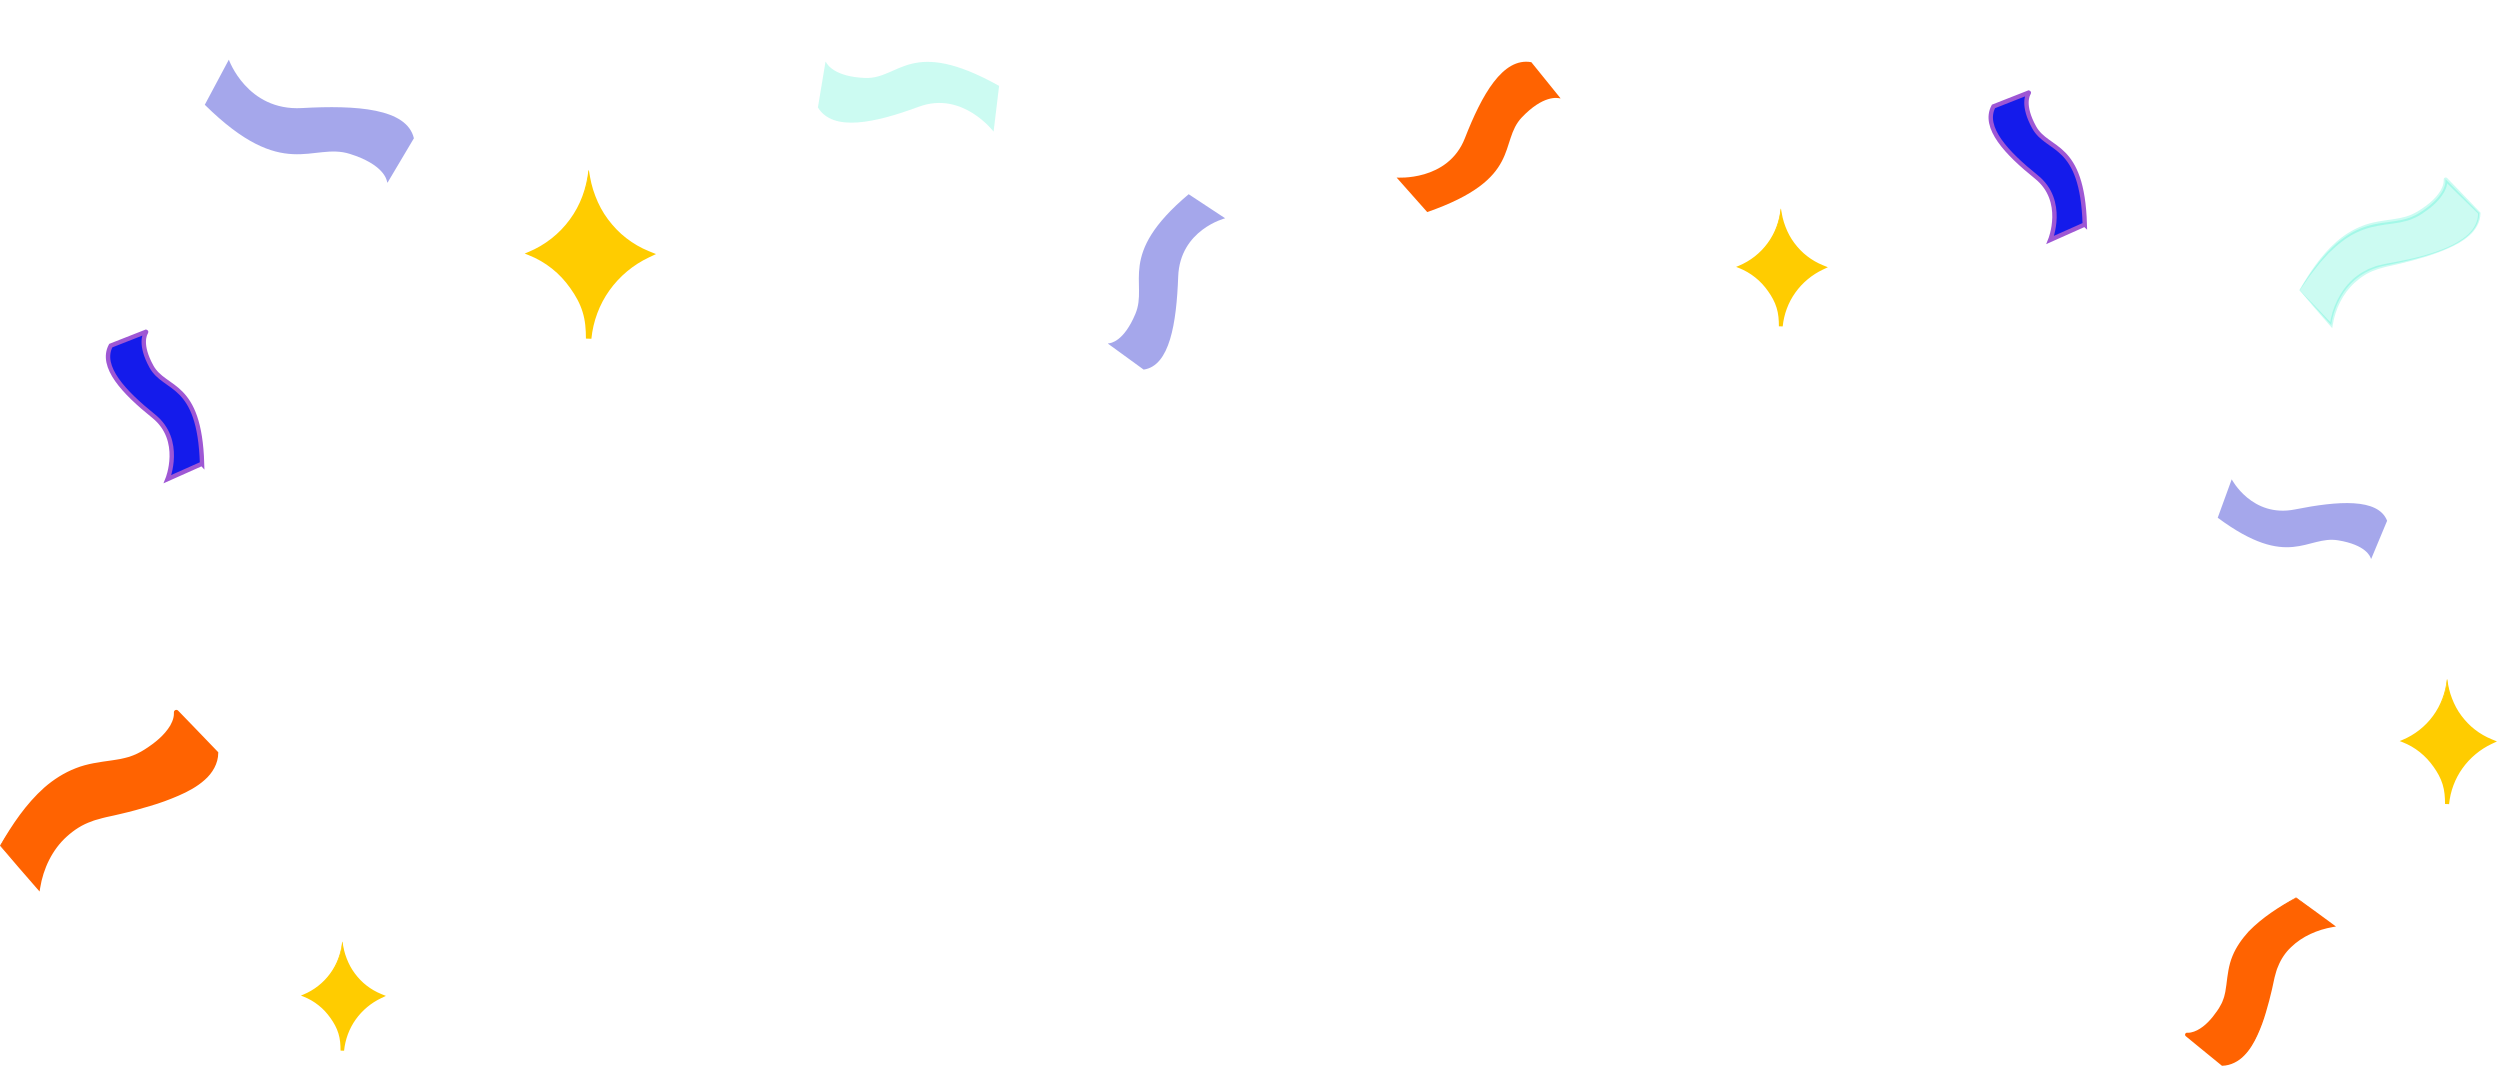<svg width="324" height="140" viewBox="0 0 324 140" fill="none" xmlns="http://www.w3.org/2000/svg">
<path d="M26.54 13.578L29.658 7.733C29.658 7.733 32.012 14.402 39.114 14.006C46.215 13.609 52.725 14.04 53.641 17.919L50.237 23.651C50.237 23.651 50.188 23.669 50.181 23.643C50.131 23.226 49.661 21.301 45.339 19.944C40.465 18.409 36.772 23.69 26.54 13.578Z" fill="#A5A7EB"/>
<path d="M287.417 67.099L289.229 62.119C289.229 62.119 291.844 67.136 297.424 66.023C303.004 64.911 308.208 64.52 309.37 67.489L307.318 72.411C307.318 72.411 307.282 72.431 307.274 72.411C307.187 72.087 306.598 70.615 303.023 70.026C298.989 69.359 296.658 73.957 287.417 67.099Z" fill="#A5A7EB"/>
<path d="M154.052 25.172L158.782 28.289C158.782 28.289 152.919 29.766 152.695 35.843C152.472 41.92 151.591 47.427 148.216 47.9L143.606 44.55C143.606 44.55 143.594 44.507 143.617 44.504C143.976 44.493 145.652 44.246 147.149 40.674C148.84 36.645 144.636 33.084 154.052 25.172Z" fill="#A5A7EB"/>
<path d="M184.969 27.485L181 23.012C181 23.012 187.649 23.547 189.849 17.913C192.049 12.278 194.76 7.398 198.462 8.06L202.23 12.722C202.23 12.722 202.23 12.765 202.206 12.759C201.823 12.649 199.981 12.333 197.246 15.196C194.165 18.423 197.434 23.146 184.969 27.485Z" fill="#FF6301"/>
<path d="M297.569 116.343L302.315 119.983C302.315 119.983 295.687 120.723 294.601 126.669C293.514 132.616 291.777 137.93 288.019 137.977L283.429 134.118C283.429 134.118 283.425 134.072 283.45 134.079C283.846 134.116 285.713 134.071 287.854 130.744C290.269 126.986 286.158 122.973 297.574 116.34L297.569 116.343Z" fill="#FF6301"/>
<path d="M297.573 116.312C299.164 117.458 300.796 118.629 302.422 119.839L302.743 120.078L302.335 120.145C300.342 120.489 298.37 121.343 296.922 122.754C296.185 123.442 295.614 124.303 295.244 125.239C295.02 125.698 294.931 126.199 294.783 126.685C294.67 127.193 294.573 127.706 294.451 128.212C294.224 129.229 293.95 130.237 293.652 131.238C293.361 132.241 292.997 133.223 292.562 134.167C292.128 135.111 291.6 136.038 290.853 136.795C290.127 137.553 289.107 138.094 288.017 138.123L287.963 138.125L287.92 138.086L285.001 135.704L283.545 134.512L283.364 134.362L283.259 134.274C283.189 134.209 283.158 134.08 283.214 133.98C283.261 133.877 283.387 133.828 283.463 133.841L283.515 133.846C283.649 133.849 283.787 133.834 283.933 133.809C284.216 133.756 284.492 133.651 284.752 133.52C285.814 132.978 286.645 132.021 287.338 131.016C287.517 130.764 287.68 130.506 287.81 130.239C287.967 129.985 288.069 129.705 288.168 129.421C288.283 129.141 288.321 128.834 288.399 128.548C288.445 128.244 288.5 127.942 288.538 127.636C288.69 126.41 288.826 125.104 289.328 123.906C289.813 122.704 290.58 121.658 291.431 120.711C293.214 118.891 295.365 117.52 297.57 116.307L297.573 116.312ZM297.567 116.364C295.472 117.711 293.411 119.157 291.723 120.987C290.916 121.923 290.21 122.942 289.785 124.09C289.348 125.23 289.201 126.453 289.058 127.708C289.023 128.02 288.963 128.338 288.918 128.656C288.833 128.967 288.793 129.295 288.671 129.6C288.565 129.909 288.454 130.222 288.284 130.504C288.136 130.802 287.961 131.073 287.776 131.329C287.038 132.366 286.16 133.362 284.962 133.959C284.667 134.103 284.351 134.223 284.013 134.279C283.843 134.311 283.675 134.321 283.493 134.318L283.427 134.313C283.487 134.321 283.592 134.284 283.629 134.201C283.674 134.12 283.648 134.009 283.594 133.963C283.594 133.963 283.645 134.004 283.67 134.025L283.846 134.177L285.269 135.41L288.109 137.877L288.013 137.84C289.022 137.842 289.989 137.38 290.714 136.67C291.444 135.958 291.976 135.05 292.419 134.122C293.277 132.239 293.764 130.202 294.15 128.171C294.25 127.663 294.333 127.151 294.425 126.641C294.557 126.129 294.629 125.595 294.849 125.104C295.227 124.108 295.826 123.183 296.604 122.444C297.382 121.705 298.292 121.129 299.255 120.697C300.224 120.263 301.236 119.957 302.297 119.825L302.212 120.136C300.676 118.926 299.145 117.663 297.571 116.383L297.567 116.364Z" fill="#FF6301"/>
<path d="M0.031 109.599L4.979 115.057C4.979 115.057 5.708 107.222 13.475 105.727C21.243 104.232 28.153 101.995 28.087 97.565L22.86 92.301C22.86 92.301 22.805 92.295 22.805 92.326C22.866 92.787 22.878 94.994 18.587 97.632C13.743 100.61 8.327 95.912 0.031 109.599Z" fill="#FF6301"/>
<path d="M0.061 109.597C1.805 111.402 3.489 113.152 5.136 114.915L4.765 115.036C4.911 113.693 5.318 112.417 5.902 111.214C6.485 110.01 7.275 108.898 8.26 107.986C8.503 107.755 8.758 107.53 9.038 107.348C9.317 107.166 9.573 106.935 9.876 106.789L10.764 106.309L11.7 105.944C12.01 105.804 12.338 105.75 12.666 105.671C12.988 105.598 13.316 105.506 13.639 105.452C14.283 105.336 14.921 105.221 15.559 105.093C18.118 104.595 20.665 103.963 23.059 102.929C24.238 102.395 25.399 101.769 26.347 100.893C27.283 100.024 27.94 98.827 27.903 97.563L27.958 97.69L24.585 94.396L22.901 92.743L22.695 92.536L22.67 92.512C22.628 92.469 22.725 92.573 22.822 92.573C22.913 92.579 23.023 92.536 23.078 92.427C23.102 92.378 23.108 92.305 23.102 92.287V92.311C23.108 92.372 23.114 92.427 23.114 92.482C23.114 92.707 23.096 92.925 23.047 93.138C22.956 93.557 22.792 93.953 22.591 94.317C21.753 95.764 20.458 96.803 19.133 97.678C18.471 98.128 17.699 98.481 16.927 98.73C16.538 98.839 16.143 98.93 15.748 99.015C15.353 99.076 14.957 99.155 14.569 99.204C13.001 99.404 11.469 99.617 10.028 100.14C8.588 100.656 7.257 101.465 6.066 102.455C5.762 102.692 5.494 102.978 5.203 103.239C4.923 103.513 4.613 103.75 4.364 104.054L3.58 104.923C3.312 105.209 3.057 105.5 2.826 105.816C2.364 106.442 1.835 107.044 1.404 107.676L0.067 109.609L0.061 109.597ZM0 109.603C1.574 106.868 3.355 104.2 5.737 102.072C6.941 101.021 8.308 100.146 9.816 99.562C11.317 98.961 12.934 98.766 14.477 98.547C14.866 98.499 15.243 98.42 15.626 98.359C16.003 98.28 16.374 98.189 16.738 98.085C17.462 97.848 18.124 97.532 18.774 97.113C20.069 96.286 21.303 95.296 22.069 94.019C22.245 93.697 22.397 93.357 22.476 93.01C22.518 92.84 22.537 92.664 22.537 92.494C22.537 92.451 22.537 92.415 22.537 92.372V92.36C22.537 92.36 22.537 92.245 22.561 92.184C22.628 92.05 22.762 91.989 22.877 92.001C22.998 92.001 23.114 92.123 23.09 92.105L23.114 92.129L23.321 92.342L24.962 94.038L28.232 97.435L28.286 97.49V97.563C28.286 98.955 27.52 100.213 26.53 101.076C25.539 101.963 24.36 102.589 23.157 103.112C21.953 103.634 20.719 104.09 19.461 104.455C18.203 104.832 16.939 105.184 15.663 105.476C15.024 105.634 14.386 105.768 13.742 105.908C13.42 105.974 13.122 106.072 12.806 106.157C12.496 106.242 12.186 106.315 11.894 106.449C10.679 106.85 9.597 107.567 8.661 108.412C6.771 110.107 5.604 112.575 5.203 115.079L5.13 115.541L4.832 115.201C3.179 113.323 1.568 111.438 0.012 109.603H0Z" fill="#FF6301"/>
<path d="M298.023 37.605L302.129 42.135C302.129 42.135 302.734 35.633 309.181 34.392C315.627 33.152 321.362 31.296 321.306 27.618L316.968 23.25C316.968 23.25 316.923 23.245 316.923 23.271C316.973 23.654 316.984 25.485 313.423 27.674C309.403 30.145 304.908 26.247 298.023 37.605Z" fill="#00EDBE" fill-opacity="0.2"/>
<path d="M298.05 37.603C299.498 39.101 300.895 40.554 302.262 42.017L301.954 42.118C302.075 41.003 302.413 39.944 302.898 38.945C303.382 37.946 304.038 37.023 304.855 36.267C305.056 36.075 305.268 35.889 305.5 35.737C305.732 35.586 305.944 35.394 306.196 35.273L306.933 34.875L307.71 34.572C307.967 34.456 308.239 34.411 308.512 34.345C308.779 34.285 309.051 34.209 309.319 34.163C309.853 34.068 310.383 33.972 310.912 33.866C313.036 33.452 315.149 32.928 317.137 32.07C318.115 31.626 319.079 31.107 319.865 30.381C320.642 29.659 321.187 28.666 321.157 27.616L321.202 27.722L318.403 24.989L317.005 23.617L316.834 23.445L316.814 23.425C316.778 23.39 316.859 23.475 316.94 23.475C317.016 23.48 317.106 23.445 317.152 23.354C317.172 23.314 317.177 23.253 317.172 23.238V23.259C317.177 23.309 317.182 23.354 317.182 23.4C317.182 23.586 317.167 23.768 317.127 23.945C317.051 24.293 316.915 24.62 316.748 24.923C316.052 26.123 314.978 26.986 313.878 27.712C313.328 28.085 312.688 28.378 312.047 28.585C311.724 28.676 311.397 28.751 311.069 28.822C310.741 28.872 310.413 28.938 310.09 28.978C308.789 29.145 307.518 29.321 306.322 29.755C305.127 30.184 304.022 30.855 303.034 31.677C302.782 31.873 302.56 32.111 302.318 32.328C302.086 32.554 301.828 32.751 301.622 33.003L300.971 33.725C300.749 33.962 300.537 34.204 300.345 34.466C299.962 34.986 299.523 35.485 299.165 36.01L298.055 37.614L298.05 37.603ZM298 37.608C299.306 35.339 300.784 33.124 302.761 31.359C303.76 30.486 304.895 29.76 306.146 29.276C307.392 28.776 308.733 28.615 310.015 28.434C310.337 28.393 310.65 28.328 310.968 28.277C311.281 28.212 311.588 28.136 311.891 28.05C312.491 27.854 313.041 27.591 313.581 27.243C314.655 26.557 315.679 25.735 316.314 24.676C316.461 24.409 316.587 24.126 316.652 23.839C316.688 23.697 316.703 23.551 316.703 23.41C316.703 23.375 316.703 23.344 316.703 23.309V23.299C316.703 23.299 316.703 23.203 316.723 23.153C316.778 23.042 316.889 22.991 316.985 23.001C317.086 23.001 317.182 23.102 317.162 23.087L317.182 23.107L317.353 23.284L318.715 24.691L321.429 27.511L321.474 27.556V27.616C321.474 28.771 320.839 29.816 320.017 30.532C319.195 31.268 318.216 31.788 317.217 32.221C316.219 32.655 315.195 33.034 314.151 33.336C313.107 33.649 312.057 33.941 310.998 34.184C310.469 34.315 309.939 34.426 309.404 34.542C309.137 34.597 308.89 34.678 308.628 34.748C308.37 34.819 308.113 34.88 307.871 34.991C306.862 35.324 305.964 35.919 305.188 36.62C303.619 38.027 302.65 40.075 302.318 42.153L302.257 42.536L302.01 42.254C300.638 40.695 299.301 39.132 298.01 37.608H298Z" fill="#00EDBE" fill-opacity="0.2"/>
<path d="M270.181 29.097L265.714 31.09C265.714 31.09 267.768 26.04 263.915 22.934C260.062 19.834 256.919 16.516 258.354 13.793L262.918 12C262.918 12 262.955 12.012 262.942 12.03C262.766 12.304 262.061 13.659 263.623 16.498C265.38 19.695 269.871 18.309 270.187 29.103L270.181 29.097Z" fill="#141BEB" stroke="#9E57D4" stroke-width="0.571" stroke-miterlimit="10"/>
<path d="M26.181 60.097L21.714 62.09C21.714 62.09 23.768 57.04 19.915 53.934C16.062 50.834 12.919 47.516 14.354 44.793L18.918 43C18.918 43 18.955 43.012 18.942 43.03C18.766 43.304 18.061 44.659 19.623 47.498C21.38 50.694 25.871 49.309 26.187 60.103L26.181 60.097Z" fill="#141BEB" stroke="#9E57D4" stroke-width="0.571" stroke-miterlimit="10"/>
<path d="M129.485 11.125L128.768 17.063C128.768 17.063 124.756 11.733 119.086 13.83C113.415 15.927 107.957 17.136 106 13.927L106.985 8.014C106.985 8.014 107.021 7.983 107.027 8.014C107.197 8.372 108.182 9.958 112.139 10.104C116.6 10.268 117.961 4.689 129.485 11.131V11.125Z" fill="#00EDBE" fill-opacity="0.2"/>
<path d="M230.79 27.031C230.732 27.841 230.475 29.814 229.027 31.74C227.731 33.464 226.151 34.261 225.4 34.584C226.151 34.872 227.626 35.561 228.875 37.079C230.619 39.196 230.763 40.717 230.79 42.289C230.864 41.433 231.152 39.382 232.677 37.406C233.903 35.814 235.351 35.02 236.125 34.662C235.358 34.335 233.989 33.627 232.802 32.195C231.082 30.125 230.837 27.86 230.786 27.035L230.79 27.031Z" fill="#FFCC00"/>
<path d="M230.79 27.062C230.794 27.117 230.814 27.152 230.81 27.191L230.798 27.338L230.763 27.642C230.736 27.844 230.705 28.047 230.662 28.245C230.58 28.646 230.475 29.043 230.339 29.428C230.074 30.203 229.701 30.942 229.23 31.615C228.296 32.969 226.977 34.051 225.463 34.724V34.44C226.253 34.74 227.004 35.152 227.681 35.67C228.358 36.184 228.954 36.814 229.456 37.495C229.961 38.176 230.401 38.923 230.67 39.748C230.946 40.569 231.02 41.445 231.039 42.281L230.545 42.266C230.67 40.6 231.23 38.966 232.176 37.573C232.654 36.884 233.219 36.25 233.868 35.713C234.518 35.176 235.234 34.728 236.001 34.378L236.009 34.938C234.468 34.25 233.11 33.137 232.191 31.732C231.728 31.031 231.378 30.265 231.133 29.475C231.012 29.078 230.927 28.669 230.86 28.265C230.829 28.062 230.806 27.856 230.786 27.65L230.767 27.342V27.195C230.763 27.16 230.786 27.121 230.79 27.066V27.062ZM230.79 27C230.802 27.047 230.833 27.109 230.837 27.175L230.86 27.331L230.911 27.63C230.946 27.829 230.989 28.031 231.035 28.226C231.133 28.619 231.249 29.008 231.397 29.381C231.681 30.133 232.063 30.849 232.541 31.487C233.02 32.125 233.569 32.709 234.199 33.191C234.826 33.678 235.518 34.078 236.25 34.374L236.892 34.635L236.258 34.934C234.833 35.604 233.588 36.643 232.678 37.919C231.763 39.196 231.195 40.729 231.039 42.305L230.545 42.289C230.545 41.464 230.487 40.655 230.246 39.884C230.012 39.114 229.611 38.394 229.136 37.732C228.662 37.059 228.113 36.456 227.467 35.95C226.829 35.44 226.113 35.028 225.35 34.728L225 34.588L225.346 34.444C226.821 33.833 228.136 32.81 229.082 31.51C229.561 30.864 229.946 30.144 230.226 29.389C230.366 29.012 230.483 28.623 230.572 28.23C230.619 28.031 230.654 27.833 230.689 27.634L230.732 27.335L230.751 27.183C230.755 27.121 230.783 27.055 230.798 27.008L230.79 27Z" fill="#FFCC00"/>
<path d="M44.366 122.027C44.312 122.777 44.074 124.604 42.734 126.388C41.534 127.984 40.071 128.723 39.375 129.022C40.071 129.289 41.436 129.927 42.593 131.332C44.208 133.293 44.341 134.702 44.366 136.158C44.435 135.365 44.701 133.466 46.114 131.635C47.249 130.161 48.59 129.426 49.307 129.094C48.597 128.792 47.328 128.136 46.229 126.809C44.636 124.892 44.409 122.795 44.363 122.031L44.366 122.027Z" fill="#FFCC00"/>
<path d="M44.362 122.058C44.366 122.108 44.384 122.141 44.38 122.177L44.37 122.314L44.337 122.595C44.312 122.782 44.283 122.969 44.243 123.153C44.168 123.524 44.07 123.892 43.944 124.249C43.699 124.966 43.353 125.651 42.917 126.274C42.052 127.528 40.831 128.53 39.429 129.153V128.89C40.16 129.168 40.856 129.55 41.483 130.029C42.11 130.505 42.661 131.089 43.126 131.719C43.595 132.35 44.002 133.042 44.251 133.806C44.507 134.566 44.575 135.377 44.593 136.152L44.135 136.137C44.251 134.595 44.77 133.081 45.645 131.791C46.089 131.153 46.611 130.566 47.213 130.069C47.815 129.571 48.478 129.157 49.188 128.833L49.195 129.352C47.768 128.714 46.51 127.683 45.66 126.382C45.231 125.733 44.907 125.024 44.679 124.292C44.568 123.924 44.489 123.546 44.427 123.171C44.398 122.984 44.377 122.793 44.359 122.602L44.341 122.317V122.18C44.337 122.148 44.359 122.112 44.362 122.061V122.058ZM44.362 122C44.373 122.043 44.402 122.101 44.406 122.162L44.427 122.306L44.474 122.584C44.507 122.768 44.546 122.955 44.589 123.135C44.679 123.499 44.788 123.86 44.925 124.205C45.188 124.901 45.541 125.564 45.984 126.155C46.427 126.746 46.935 127.287 47.519 127.734C48.099 128.184 48.741 128.555 49.418 128.829L50.013 129.07L49.426 129.348C48.107 129.968 46.953 130.93 46.11 132.112C45.263 133.294 44.737 134.714 44.593 136.173L44.135 136.159C44.135 135.395 44.081 134.645 43.858 133.932C43.642 133.218 43.27 132.552 42.831 131.939C42.391 131.316 41.883 130.757 41.285 130.289C40.694 129.816 40.031 129.434 39.324 129.157L39 129.027L39.321 128.894C40.687 128.328 41.905 127.38 42.78 126.177C43.224 125.578 43.58 124.912 43.84 124.213C43.969 123.863 44.078 123.503 44.16 123.139C44.204 122.955 44.236 122.771 44.269 122.587L44.308 122.31L44.326 122.169C44.33 122.112 44.355 122.05 44.37 122.007L44.362 122Z" fill="#FFCC00"/>
<path d="M76.294 22.043C76.21 23.201 75.843 26.025 73.771 28.782C71.916 31.249 69.655 32.391 68.58 32.853C69.655 33.265 71.766 34.251 73.553 36.423C76.049 39.453 76.255 41.63 76.294 43.88C76.399 42.655 76.811 39.72 78.995 36.891C80.749 34.613 82.821 33.477 83.929 32.964C82.832 32.497 80.872 31.483 79.173 29.433C76.711 26.471 76.36 23.229 76.288 22.049L76.294 22.043Z" fill="#FFCC00"/>
<path d="M76.287 22.089C76.293 22.167 76.32 22.217 76.315 22.273L76.298 22.485L76.248 22.919C76.209 23.209 76.165 23.498 76.103 23.782C75.986 24.356 75.836 24.924 75.641 25.475C75.262 26.584 74.728 27.642 74.054 28.605C72.717 30.543 70.829 32.092 68.663 33.055V32.648C69.793 33.077 70.868 33.668 71.837 34.408C72.806 35.144 73.658 36.046 74.377 37.02C75.101 37.995 75.73 39.064 76.115 40.245C76.51 41.42 76.616 42.673 76.644 43.871L75.936 43.848C76.115 41.465 76.911 39.126 78.27 37.132C78.955 36.146 79.762 35.238 80.692 34.47C81.623 33.701 82.647 33.061 83.744 32.559L83.756 33.361C81.55 32.376 79.606 30.783 78.292 28.772C77.629 27.77 77.128 26.673 76.777 25.542C76.605 24.974 76.482 24.389 76.387 23.81C76.343 23.52 76.309 23.225 76.282 22.93L76.254 22.49V22.279C76.248 22.228 76.281 22.173 76.287 22.095V22.089ZM76.287 22C76.304 22.067 76.348 22.156 76.354 22.251L76.387 22.473L76.46 22.902C76.51 23.186 76.571 23.476 76.638 23.754C76.777 24.317 76.944 24.874 77.156 25.408C77.562 26.483 78.108 27.508 78.793 28.421C79.478 29.335 80.264 30.17 81.166 30.861C82.062 31.557 83.054 32.131 84.101 32.554L85.02 32.927L84.112 33.356C82.074 34.314 80.291 35.801 78.988 37.627C77.679 39.454 76.866 41.648 76.644 43.904L75.936 43.882C75.936 42.701 75.853 41.543 75.507 40.44C75.173 39.337 74.6 38.307 73.92 37.36C73.241 36.397 72.455 35.533 71.531 34.809C70.618 34.08 69.593 33.489 68.501 33.061L68 32.86L68.496 32.654C70.606 31.78 72.489 30.315 73.842 28.455C74.527 27.53 75.079 26.5 75.48 25.42C75.68 24.879 75.847 24.322 75.975 23.76C76.042 23.476 76.092 23.192 76.142 22.908L76.204 22.479L76.231 22.262C76.237 22.173 76.276 22.078 76.298 22.011L76.287 22Z" fill="#FFCC00"/>
<path d="M317.145 88.031C317.084 88.888 316.81 90.979 315.279 93.021C313.905 94.851 312.234 95.695 311.438 96.036C312.234 96.34 313.796 97.069 315.121 98.68C316.968 100.922 317.12 102.533 317.151 104.204C317.23 103.299 317.534 101.123 319.15 99.026C320.451 97.343 321.983 96.498 322.803 96.121C321.989 95.774 320.542 95.021 319.284 93.507C317.461 91.313 317.199 88.912 317.151 88.037L317.145 88.031Z" fill="#FFCC00"/>
<path d="M317.139 88.067C317.187 88.231 317.12 88.48 317.108 88.681C317.078 88.893 317.047 89.106 316.999 89.319C316.914 89.744 316.798 90.164 316.658 90.571C316.379 91.391 315.978 92.175 315.485 92.887C314.495 94.321 313.097 95.47 311.492 96.181V95.883C312.331 96.199 313.127 96.637 313.844 97.184C314.562 97.731 315.194 98.399 315.722 99.116C316.257 99.834 316.725 100.63 317.011 101.505C317.303 102.374 317.382 103.304 317.4 104.191L316.877 104.173C317.011 102.411 317.601 100.672 318.603 99.201C319.114 98.472 319.71 97.797 320.396 97.232C321.083 96.667 321.843 96.187 322.657 95.822V96.418C321.034 95.688 319.594 94.509 318.622 93.02C318.129 92.279 317.759 91.47 317.497 90.626C317.37 90.206 317.278 89.775 317.212 89.343C317.175 89.124 317.151 88.912 317.133 88.693C317.133 88.48 317.078 88.237 317.133 88.073L317.139 88.067ZM317.139 88C317.224 88.267 317.218 88.45 317.266 88.669C317.303 88.881 317.345 89.094 317.4 89.301C317.503 89.72 317.625 90.127 317.783 90.522C318.087 91.319 318.488 92.078 318.998 92.753C319.503 93.427 320.086 94.047 320.755 94.558C321.417 95.075 322.153 95.494 322.925 95.81L323.605 96.09L322.931 96.406C321.423 97.117 320.105 98.217 319.138 99.572C318.166 100.928 317.564 102.55 317.4 104.216L316.877 104.197C316.877 103.322 316.816 102.465 316.561 101.651C316.312 100.836 315.887 100.071 315.382 99.372C314.878 98.66 314.294 98.022 313.613 97.481C312.939 96.941 312.179 96.503 311.371 96.187L311 96.041L311.365 95.889C312.927 95.239 314.318 94.157 315.321 92.777C315.826 92.09 316.233 91.331 316.531 90.528C316.683 90.127 316.804 89.714 316.902 89.301C316.95 89.094 316.987 88.881 317.023 88.669C317.072 88.45 317.054 88.267 317.133 88H317.139Z" fill="#FFCC00"/>
</svg>
